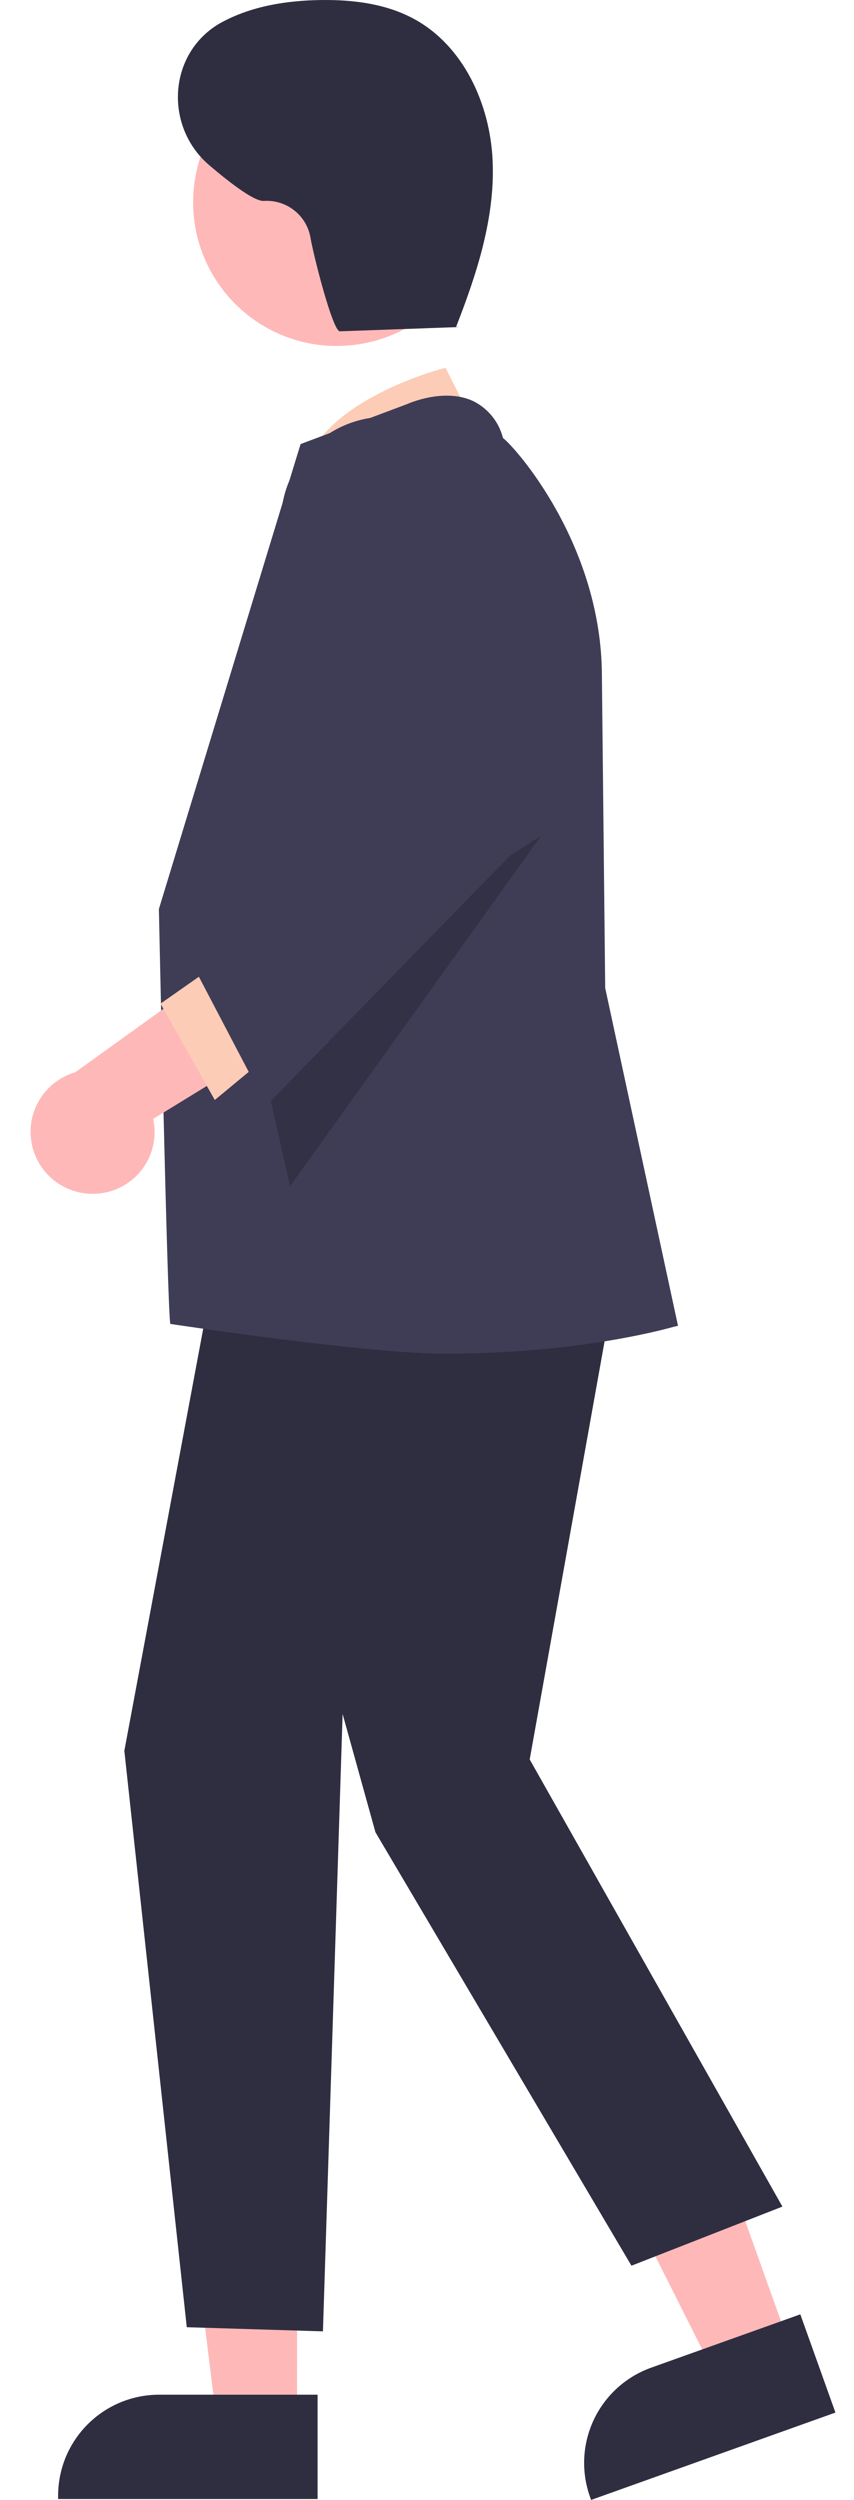 <svg width="27" height="79" viewBox="0 0 27 79" fill="none" xmlns="http://www.w3.org/2000/svg">
<path d="M24.972 74.135L22.576 74.991L18.133 66.158L21.669 64.894L24.972 74.135Z" fill="#FFB8B8"/>
<path d="M18.688 79L18.653 78.902C18.369 78.105 18.413 77.227 18.775 76.462C19.137 75.697 19.788 75.107 20.585 74.821L25.303 73.135L26.413 76.239L18.688 79Z" fill="#2F2E41"/>
<path d="M9.392 76.505L6.848 76.505L5.638 66.691L9.393 66.691L9.392 76.505Z" fill="#FFB8B8"/>
<path d="M10.041 78.971L1.837 78.971V78.867C1.837 78.448 1.92 78.032 2.08 77.645C2.241 77.258 2.476 76.906 2.773 76.609C3.069 76.313 3.421 76.078 3.809 75.917C4.196 75.757 4.611 75.674 5.031 75.674L10.041 75.674L10.041 78.971Z" fill="#2F2E41"/>
<path d="M15.191 13.808L14.084 11.622C14.084 11.622 9.962 12.654 9.587 15.043L15.191 13.808Z" fill="#FCCCB6"/>
<path d="M19.756 38.808L16.747 55.6L24.737 69.73L19.964 71.598L11.87 57.901L10.832 54.165L10.21 73.673L5.905 73.542L3.931 55.327L7.097 38.393L19.756 38.808Z" fill="#2F2E41"/>
<path d="M5.384 41.837C5.291 41.422 5.023 28.727 5.023 28.727C5.023 28.727 9.448 14.198 9.489 14.079L9.505 14.032L12.865 12.772C12.912 12.751 14.031 12.252 14.947 12.668C15.182 12.782 15.39 12.946 15.555 13.149C15.72 13.352 15.838 13.588 15.902 13.841C16.283 14.125 19.03 17.202 19.03 21.375L19.134 31.222L21.436 41.897L21.334 41.919C21.271 41.932 18.465 42.778 14.044 42.778C11.588 42.778 5.384 41.837 5.384 41.837Z" fill="#3F3D56"/>
<path d="M10.647 10.933C13.155 10.933 15.189 8.9 15.189 6.392C15.189 3.884 13.155 1.851 10.647 1.851C8.139 1.851 6.106 3.884 6.106 6.392C6.106 8.9 8.139 10.933 10.647 10.933Z" fill="#FFB8B8"/>
<path opacity="0.2" d="M17.117 26.399L9.172 37.484L7.999 32.308L17.117 26.399Z" fill="black"/>
<path d="M3.016 37.724C3.301 37.712 3.58 37.639 3.833 37.508C4.086 37.377 4.307 37.193 4.481 36.967C4.656 36.742 4.778 36.481 4.84 36.203C4.903 35.925 4.903 35.636 4.842 35.358L10.746 31.737L7.486 30.212L2.38 33.884C1.919 34.018 1.523 34.316 1.268 34.722C1.012 35.128 0.914 35.613 0.993 36.087C1.071 36.56 1.32 36.988 1.693 37.29C2.066 37.591 2.537 37.746 3.016 37.724Z" fill="#FFB8B8"/>
<path d="M7.097 30.299L5.075 31.716L6.79 34.761L9.172 32.79L7.097 30.299Z" fill="#FCCCB6"/>
<path d="M6.038 30.389L10.794 24.876L8.972 17.272C8.784 16.487 8.888 15.659 9.265 14.944C9.642 14.23 10.266 13.677 11.021 13.389C11.776 13.101 12.61 13.097 13.367 13.379C14.125 13.661 14.754 14.208 15.137 14.92L15.178 14.997L16.857 26.288L8.42 34.936L6.038 30.389Z" fill="#3F3D56"/>
<path d="M14.516 10.335L10.746 10.47C10.517 10.478 9.893 7.999 9.811 7.484C9.747 7.149 9.563 6.849 9.293 6.641C9.024 6.432 8.687 6.328 8.347 6.349C8.065 6.375 7.353 5.848 6.619 5.224C5.225 4.039 5.298 1.813 6.829 0.812C6.871 0.784 6.912 0.759 6.952 0.737C7.918 0.196 9.048 0.015 10.155 0.001C11.158 -0.012 12.19 0.115 13.074 0.59C14.659 1.441 15.502 3.302 15.576 5.099C15.65 6.897 15.074 8.654 14.42 10.33" fill="#2F2E41"/>
</svg>
